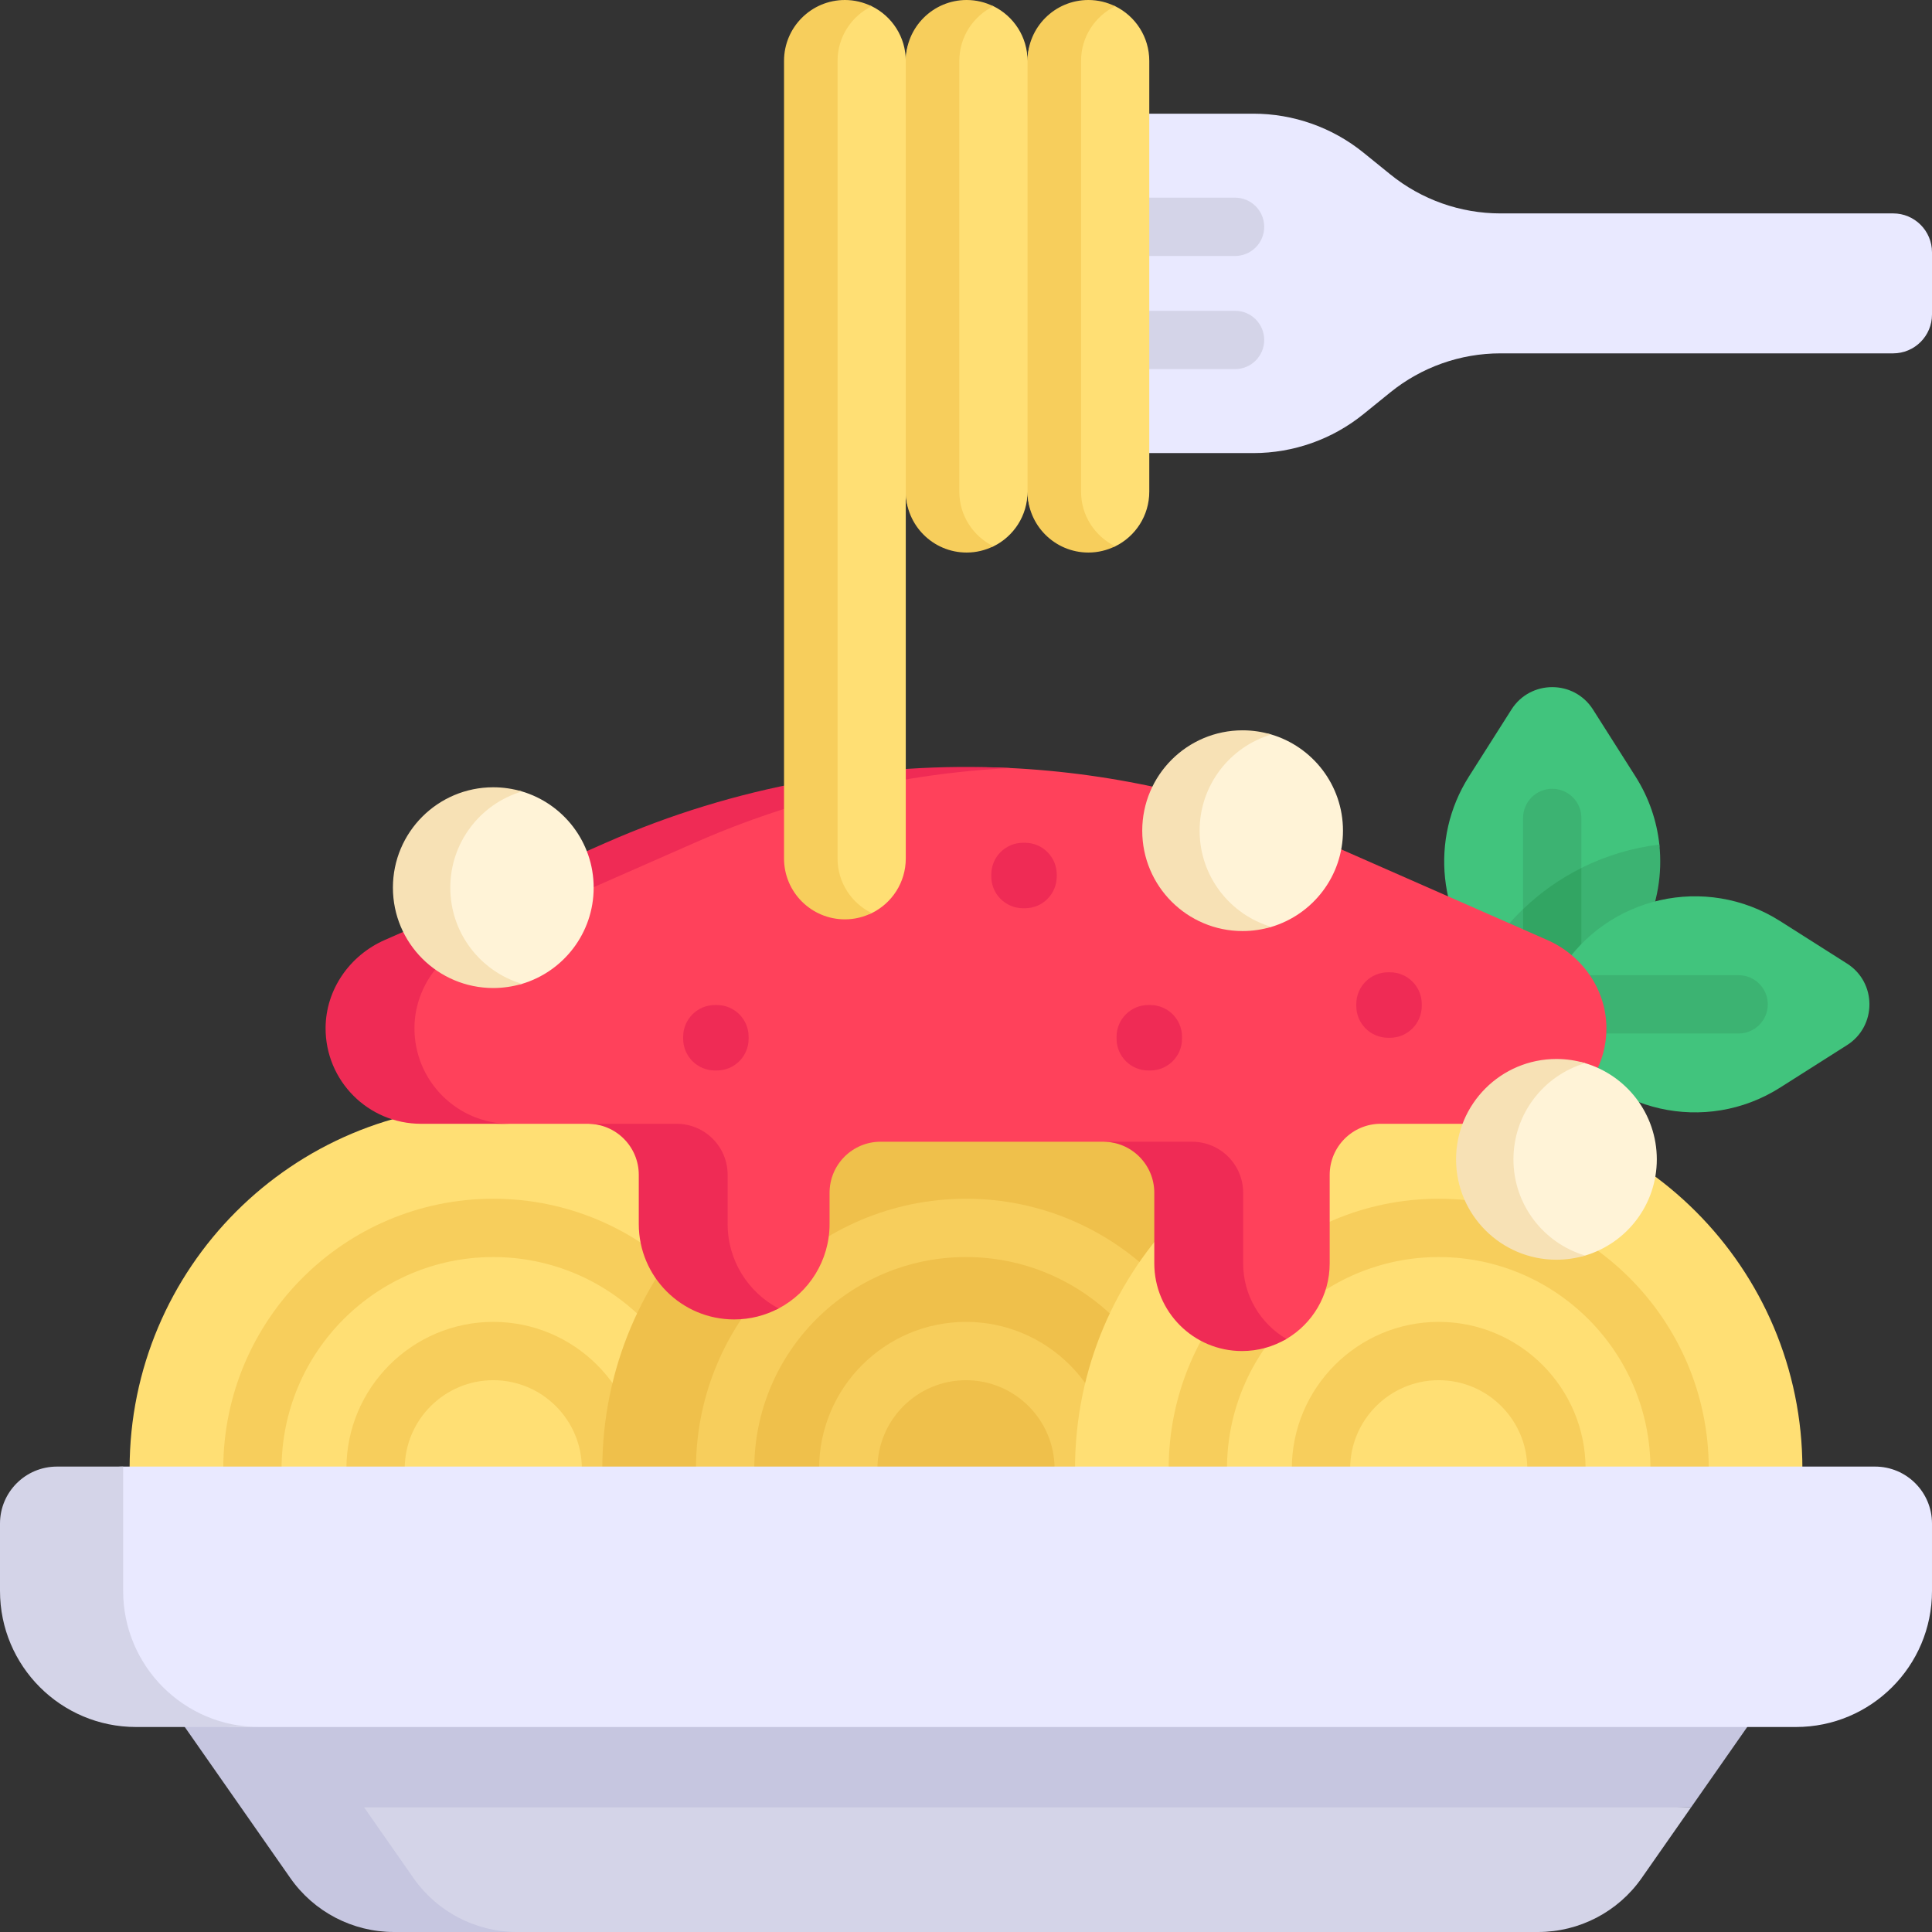 <svg id="Capa_1" enable-background="new 0 0 512 512" height="512" viewBox="0 0 512 512" width="512" xmlns="http://www.w3.org/2000/svg"><rect x="0" y="0" width="512" height="512" fill="#333333" stroke="none"/><g><g><path d="m439.746 223.809c-.669-6.222-2.741-12.389-6.322-18.031l-11.261-17.74c-5.028-7.921-16.587-7.921-21.616 0l-11.261 17.74c-10.594 16.689-7.975 37.98 5.09 51.646 3.651-5.459 8.84-9.643 13.769-13.971 4.393-3.857 8.743-7.718 13.814-10.448 3.002-5.253 18.453-3.011 17.787-9.196z" fill="#41c47d"/></g><g><path d="m393.999 252.752-1.023 1.624c-.184.292-.349.593-.518.891 2.762 3.32 6.078 6.274 9.93 8.702l1.086.684c4.816 3.035 10.947 3.035 15.764 0l1.086-.684c14.068-8.865 21.082-24.678 19.417-40.16-7.173.869-14.173 2.962-20.667 6.205-2.946 1.471-5.788 16.017-8.495 17.955-2.438 1.746-4.766-9.16-6.961-7.046-3.598 3.464-6.838 7.414-9.619 11.829z" fill="#3cb372"/></g><g><path d="m409.697 245.369 9.385-15.336v-13.27c0-4.267-3.459-7.726-7.726-7.726s-7.726 3.459-7.726 7.726v24.174z" fill="#3cb372"/></g><path d="m403.629 264.743c4.741 2.908 10.711 2.908 15.453 0v-34.711c-5.6 2.797-10.821 6.444-15.453 10.904z" fill="#32a563"/><g><path d="m412.865 258.281.684-1.086c12.427-19.721 38.511-25.594 58.191-13.102l17.74 11.261c7.921 5.028 7.921 16.587 0 21.616l-17.74 11.261c-19.68 12.492-45.764 6.62-58.191-13.102l-.684-1.086c-3.035-4.815-3.035-10.946 0-15.762z" fill="#41c47d"/></g><g><path d="m460.754 273.889h-50.166c-4.267 0-7.726-3.459-7.726-7.726s3.459-7.726 7.726-7.726h50.166c4.267 0 7.726 3.459 7.726 7.726.001 4.267-3.458 7.726-7.726 7.726z" fill="#3cb372"/></g><g><path d="m226.691 398.124c.271-2.925.417-5.888.417-8.884 0-53.23-43.151-96.381-96.381-96.381s-96.381 43.151-96.381 96.381c0 2.997.145 5.959.417 8.884z" fill="#ffdf74"/></g><g><path d="m75.342 398.124c-.473-2.938-.724-5.906-.724-8.884 0-30.939 25.171-56.11 56.11-56.11s56.11 25.171 56.11 56.11c0 2.979-.251 5.947-.724 8.884h15.61c.37-2.945.567-5.91.567-8.884 0-39.46-32.103-71.562-71.562-71.562s-71.562 32.103-71.562 71.562c0 2.974.197 5.94.567 8.884z" fill="#f7ce5c"/></g><g><path d="m109.011 398.124c-1.152-2.797-1.757-5.796-1.757-8.884 0-12.944 10.53-23.474 23.473-23.474s23.473 10.53 23.473 23.474c0 3.089-.605 6.087-1.757 8.884h16.186c.674-2.885 1.023-5.859 1.023-8.884 0-21.464-17.462-38.927-38.926-38.927s-38.926 17.462-38.926 38.927c0 3.026.349 6 1.023 8.884z" fill="#f7ce5c"/></g><g><path d="m351.964 398.124c.272-2.925.417-5.888.417-8.884 0-53.23-43.151-96.381-96.381-96.381s-96.381 43.151-96.381 96.381c0 2.997.145 5.959.417 8.884z" fill="#efc04b"/></g><g><path d="m200.615 398.124c-.473-2.938-.724-5.906-.724-8.884 0-30.939 25.171-56.11 56.11-56.11s56.11 25.171 56.11 56.11c0 2.979-.251 5.947-.724 8.884h15.61c.37-2.945.567-5.91.567-8.884 0-39.46-32.103-71.562-71.562-71.562s-71.562 32.103-71.562 71.562c0 2.974.197 5.94.567 8.884z" fill="#f7ce5c"/></g><g><path d="m234.284 398.124c-1.152-2.797-1.757-5.796-1.757-8.884 0-12.944 10.53-23.474 23.473-23.474s23.473 10.53 23.473 23.474c0 3.089-.605 6.087-1.757 8.884h16.186c.674-2.885 1.023-5.859 1.023-8.884 0-21.464-17.462-38.927-38.926-38.927s-38.926 17.462-38.926 38.927c0 3.026.349 6 1.023 8.884z" fill="#f7ce5c"/></g><g><path d="m477.237 398.124c.272-2.925.417-5.888.417-8.884 0-53.23-43.151-96.381-96.381-96.381s-96.381 43.151-96.381 96.381c0 2.997.145 5.959.417 8.884z" fill="#ffdf74"/></g><g><path d="m325.888 398.124c-.473-2.938-.724-5.906-.724-8.884 0-30.939 25.171-56.11 56.11-56.11s56.11 25.171 56.11 56.11c0 2.979-.251 5.947-.724 8.884h15.61c.369-2.944.567-5.91.567-8.884 0-39.46-32.103-71.562-71.562-71.562s-71.562 32.103-71.562 71.562c0 2.974.197 5.94.567 8.884z" fill="#f7ce5c"/></g><g><path d="m359.557 398.124c-1.152-2.797-1.757-5.796-1.757-8.884 0-12.944 10.53-23.474 23.473-23.474s23.473 10.53 23.473 23.474c0 3.089-.605 6.087-1.757 8.884h16.186c.674-2.885 1.023-5.859 1.023-8.884 0-21.464-17.462-38.927-38.926-38.927s-38.926 17.462-38.926 38.927c0 3.026.349 6 1.023 8.884z" fill="#f7ce5c"/></g><g><g><path d="m435.067 497.693 13.082-18.721-354.553-13.845-1.795 25.713c6.265 8.965 27.989 21.16 38.926 21.16h276.89c10.937 0 21.185-5.341 27.45-14.307z" fill="#d4d4e8"/></g><g><path d="m470.806 446.548h-429.612l35.739 51.145c6.265 8.966 16.513 14.307 27.45 14.307h32.636c-10.937 0-21.186-5.341-27.45-14.307l-13.082-18.721h351.662z" fill="#c6c6e0"/></g><g><path d="m475.944 457.674h-413.006c-19.913 0-45.246-16.143-45.246-36.056v-17.859c0-8.339 6.605-15.1 14.944-15.1h464.264c8.339 0 15.099 6.76 15.099 15.1v17.859c.001 19.913-16.142 36.056-36.055 36.056z" fill="#e9e9ff"/></g><g><path d="m32.636 421.618v-32.958h-17.536c-8.339 0-15.1 6.76-15.1 15.1v17.859c0 19.913 16.143 36.056 36.056 36.056h32.636c-19.913-.001-36.056-16.144-36.056-36.057z" fill="#d4d4e8"/></g></g><g><path d="m410.056 249.115-58.745-25.837c-26.926-11.843-55.507-18.435-84.275-19.777-36.122-1.685-69.292 10.515-103.1 25.384l-57.051 27.011c-9.279 4.081-5.144 6.366-5.192 16.503-.066 14.029 17.046 25.416 31.06 25.416h23c7.472 0 32.351 6.058 32.351 13.53v13.038c0 13.961-6.498 20.056 7.464 20.056l.278-.093c4.253 0 6.977 4.266 10.494 2.41 8.029-4.235 13.502-12.665 13.502-22.374v-8.284c0-7.472 6.058-13.53 13.53-13.53h58.997c7.472 0 32.029 6.058 32.029 13.53v18.698c0 12.836-7.056 19.161 5.779 19.161 4.298 0 7.287 2.913 10.741.879 6.86-4.04 11.463-11.503 11.463-20.04v-23.452c0-7.472 6.058-13.53 13.53-13.53h34.504c14.014 0 25.367-11.394 25.301-25.423-.048-10.135-6.38-19.194-15.66-23.276z" fill="#ff415b"/></g><g><path d="m109.835 272.394c.048-10.137 6.38-19.197 15.66-23.278l58.745-25.837c26.695-11.741 55.017-18.317 83.536-19.736-36.364-1.81-73.048 4.766-107.086 19.736l-58.745 25.837c-9.279 4.081-15.612 13.141-15.66 23.278-.066 14.029 11.287 25.423 25.301 25.423h23.55c-14.015-.001-25.368-11.394-25.301-25.423z" fill="#ef2b55"/></g><g><path d="m192.833 324.385v-13.038c0-7.472-6.058-13.53-13.53-13.53h-23.55c7.472 0 13.53 6.058 13.53 13.53v13.038c0 13.961 11.318 25.279 25.279 25.279 4.253 0 8.258-1.055 11.775-2.91-8.028-4.235-13.504-12.661-13.504-22.369z" fill="#ef2b55"/></g><g><path d="m329.449 334.799v-18.698c0-7.472-6.057-13.53-13.53-13.53h-23.55c7.472 0 13.53 6.058 13.53 13.53v18.698c0 12.836 10.405 23.241 23.241 23.241 4.298 0 8.321-1.172 11.775-3.206-6.86-4.041-11.466-11.498-11.466-20.035z" fill="#ef2b55"/></g><g><path d="m130.727 259.513c-14.69 0-21.678-9.586-21.678-24.276 0-14.69 7.191-25.265 21.881-25.265 2.588 0 4.887-.964 7.253-.275 11.061 3.224 19.144 13.438 19.144 25.54 0 12.048-8.01 22.225-18.995 25.496-2.41.718-4.963-1.22-7.605-1.22z" fill="#fff3d7"/></g><g><path d="m119.333 235.237c0-12.048 8.012-22.219 18.996-25.491-2.41-.718-4.96-1.109-7.603-1.109-14.69 0-26.599 11.909-26.599 26.599s11.909 26.599 26.599 26.599c2.643 0 5.193-.391 7.603-1.109-10.984-3.27-18.996-13.441-18.996-25.489z" fill="#f7e1b5"/></g><g><path d="m501.698 56.557h-104.063c-10.621 0-20.921-3.647-29.175-10.332l-7.12-5.766c-8.254-6.684-18.553-10.331-29.175-10.331h-34.099v89.945h34.099c10.621 0 20.921-3.647 29.175-10.331l7.12-5.766c8.254-6.684 18.553-10.331 29.175-10.331h104.063c5.69 0 10.302-4.612 10.302-10.302v-16.484c0-5.69-4.612-10.302-10.302-10.302z" fill="#e9e9ff"/></g><g><path d="m327.301 82.365h-29.235v15.453h29.235c4.267 0 7.726-3.459 7.726-7.726.001-4.268-3.459-7.727-7.726-7.727z" fill="#d4d4e8"/></g><g><path d="m327.301 52.383h-29.235v15.453h29.235c4.267 0 7.726-3.459 7.726-7.726s-3.459-7.727-7.726-7.727z" fill="#d4d4e8"/></g><path d="m288.44 5.331c-8.91 0-16.133 1.892-16.133 10.801 0-6.362-3.682-11.863-9.032-14.49-2.143-1.052-4.631 3.426-7.179 3.426-8.91 0-16.055 2.154-16.055 11.064 0-6.362-3.682-11.863-9.032-14.49-2.143-1.052-3.735 1.278-6.283 1.278l-.556.139c-8.91 0-7.695 4.163-7.695 13.073l-.464 211.373c0 8.91-.473 13.372 8.437 13.372 2.548 0 4.418 2.17 6.561 1.118 5.349-2.627 9.032-8.128 9.032-14.49v-97.208c0 8.91 7.238 11.528 16.147 11.528 2.548 0 4.943 4.014 7.086 2.962 5.349-2.627 9.032-8.128 9.032-14.49 0 8.91 7.423 11.528 16.333 11.528 2.548 0 4.758 4.014 6.901 2.962 5.349-2.627 9.031-8.128 9.031-14.49v-114.164c0-6.362-3.682-11.863-9.032-14.49-2.141-1.052-4.551 3.688-7.099 3.688z" fill="#ffdf74"/><g><path d="m221.962 227.505v-211.372c0-6.361 3.691-11.846 9.04-14.473-2.143-1.053-4.544-1.66-7.093-1.66-8.91 0-16.133 7.223-16.133 16.133v211.373c0 8.91 7.223 16.133 16.133 16.133 2.549 0 4.95-.607 7.093-1.659-5.349-2.628-9.04-8.114-9.04-14.475z" fill="#f7ce5c"/></g><g><path d="m254.228 130.297v-114.164c0-6.361 3.691-11.846 9.04-14.473-2.143-1.053-4.545-1.66-7.093-1.66-8.91 0-16.133 7.223-16.133 16.133v114.165c0 8.91 7.223 16.133 16.133 16.133 2.549 0 4.95-.607 7.093-1.66-5.349-2.627-9.04-8.113-9.04-14.474z" fill="#f7ce5c"/></g><g><path d="m286.493 130.297v-114.164c0-6.361 3.691-11.846 9.04-14.473-2.143-1.053-4.545-1.66-7.093-1.66-8.91 0-16.133 7.223-16.133 16.133v114.165c0 8.91 7.223 16.133 16.133 16.133 2.549 0 4.95-.607 7.093-1.66-5.349-2.627-9.04-8.113-9.04-14.474z" fill="#f7ce5c"/></g><g><path d="m271.628 240.691h-.508c-4.65 0-8.42-3.77-8.42-8.42v-.508c0-4.65 3.77-8.42 8.42-8.42h.508c4.65 0 8.42 3.77 8.42 8.42v.508c0 4.651-3.77 8.42-8.42 8.42z" fill="#ef2b55"/></g><g><path d="m304.827 283.69h-.508c-4.65 0-8.42-3.77-8.42-8.42v-.508c0-4.65 3.77-8.42 8.42-8.42h.508c4.65 0 8.42 3.77 8.42 8.42v.508c0 4.651-3.77 8.42-8.42 8.42z" fill="#ef2b55"/></g><g><path d="m189.974 283.69h-.508c-4.65 0-8.42-3.77-8.42-8.42v-.508c0-4.65 3.77-8.42 8.42-8.42h.508c4.65 0 8.42 3.77 8.42 8.42v.508c0 4.651-3.77 8.42-8.42 8.42z" fill="#ef2b55"/></g><g><path d="m368.359 275.016h-.508c-4.65 0-8.42-3.77-8.42-8.42v-.508c0-4.65 3.77-8.42 8.42-8.42h.508c4.65 0 8.42 3.77 8.42 8.42v.508c-.001 4.651-3.77 8.42-8.42 8.42z" fill="#ef2b55"/></g><g><path d="m329.305 244.418c-14.69 0-21.678-9.586-21.678-24.276 0-14.69 7.191-25.265 21.881-25.265 2.588 0 4.887-.964 7.253-.275 11.061 3.224 19.144 13.438 19.144 25.54 0 12.048-8.01 22.225-18.995 25.496-2.41.718-4.963-1.22-7.605-1.22z" fill="#fff3d7"/></g><g><path d="m317.911 220.142c0-12.048 8.012-22.219 18.996-25.491-2.41-.718-4.96-1.109-7.603-1.109-14.69 0-26.599 11.909-26.599 26.599s11.909 26.599 26.599 26.599c2.643 0 5.193-.391 7.603-1.109-10.984-3.27-18.996-13.441-18.996-25.489z" fill="#f7e1b5"/></g><g><path d="m412.473 331.517c-14.69 0-21.678-9.586-21.678-24.276 0-14.69 7.191-25.265 21.881-25.265 2.588 0 4.887-.964 7.253-.275 11.061 3.224 19.144 13.438 19.144 25.54 0 12.048-8.01 22.225-18.995 25.496-2.41.718-4.963-1.22-7.605-1.22z" fill="#fff3d7"/></g><g><path d="m401.079 307.241c0-12.048 8.012-22.219 18.996-25.491-2.41-.718-4.96-1.109-7.603-1.109-14.69 0-26.599 11.909-26.599 26.599s11.909 26.599 26.599 26.599c2.643 0 5.193-.391 7.603-1.109-10.984-3.27-18.996-13.441-18.996-25.489z" fill="#f7e1b5"/></g></g></svg>
